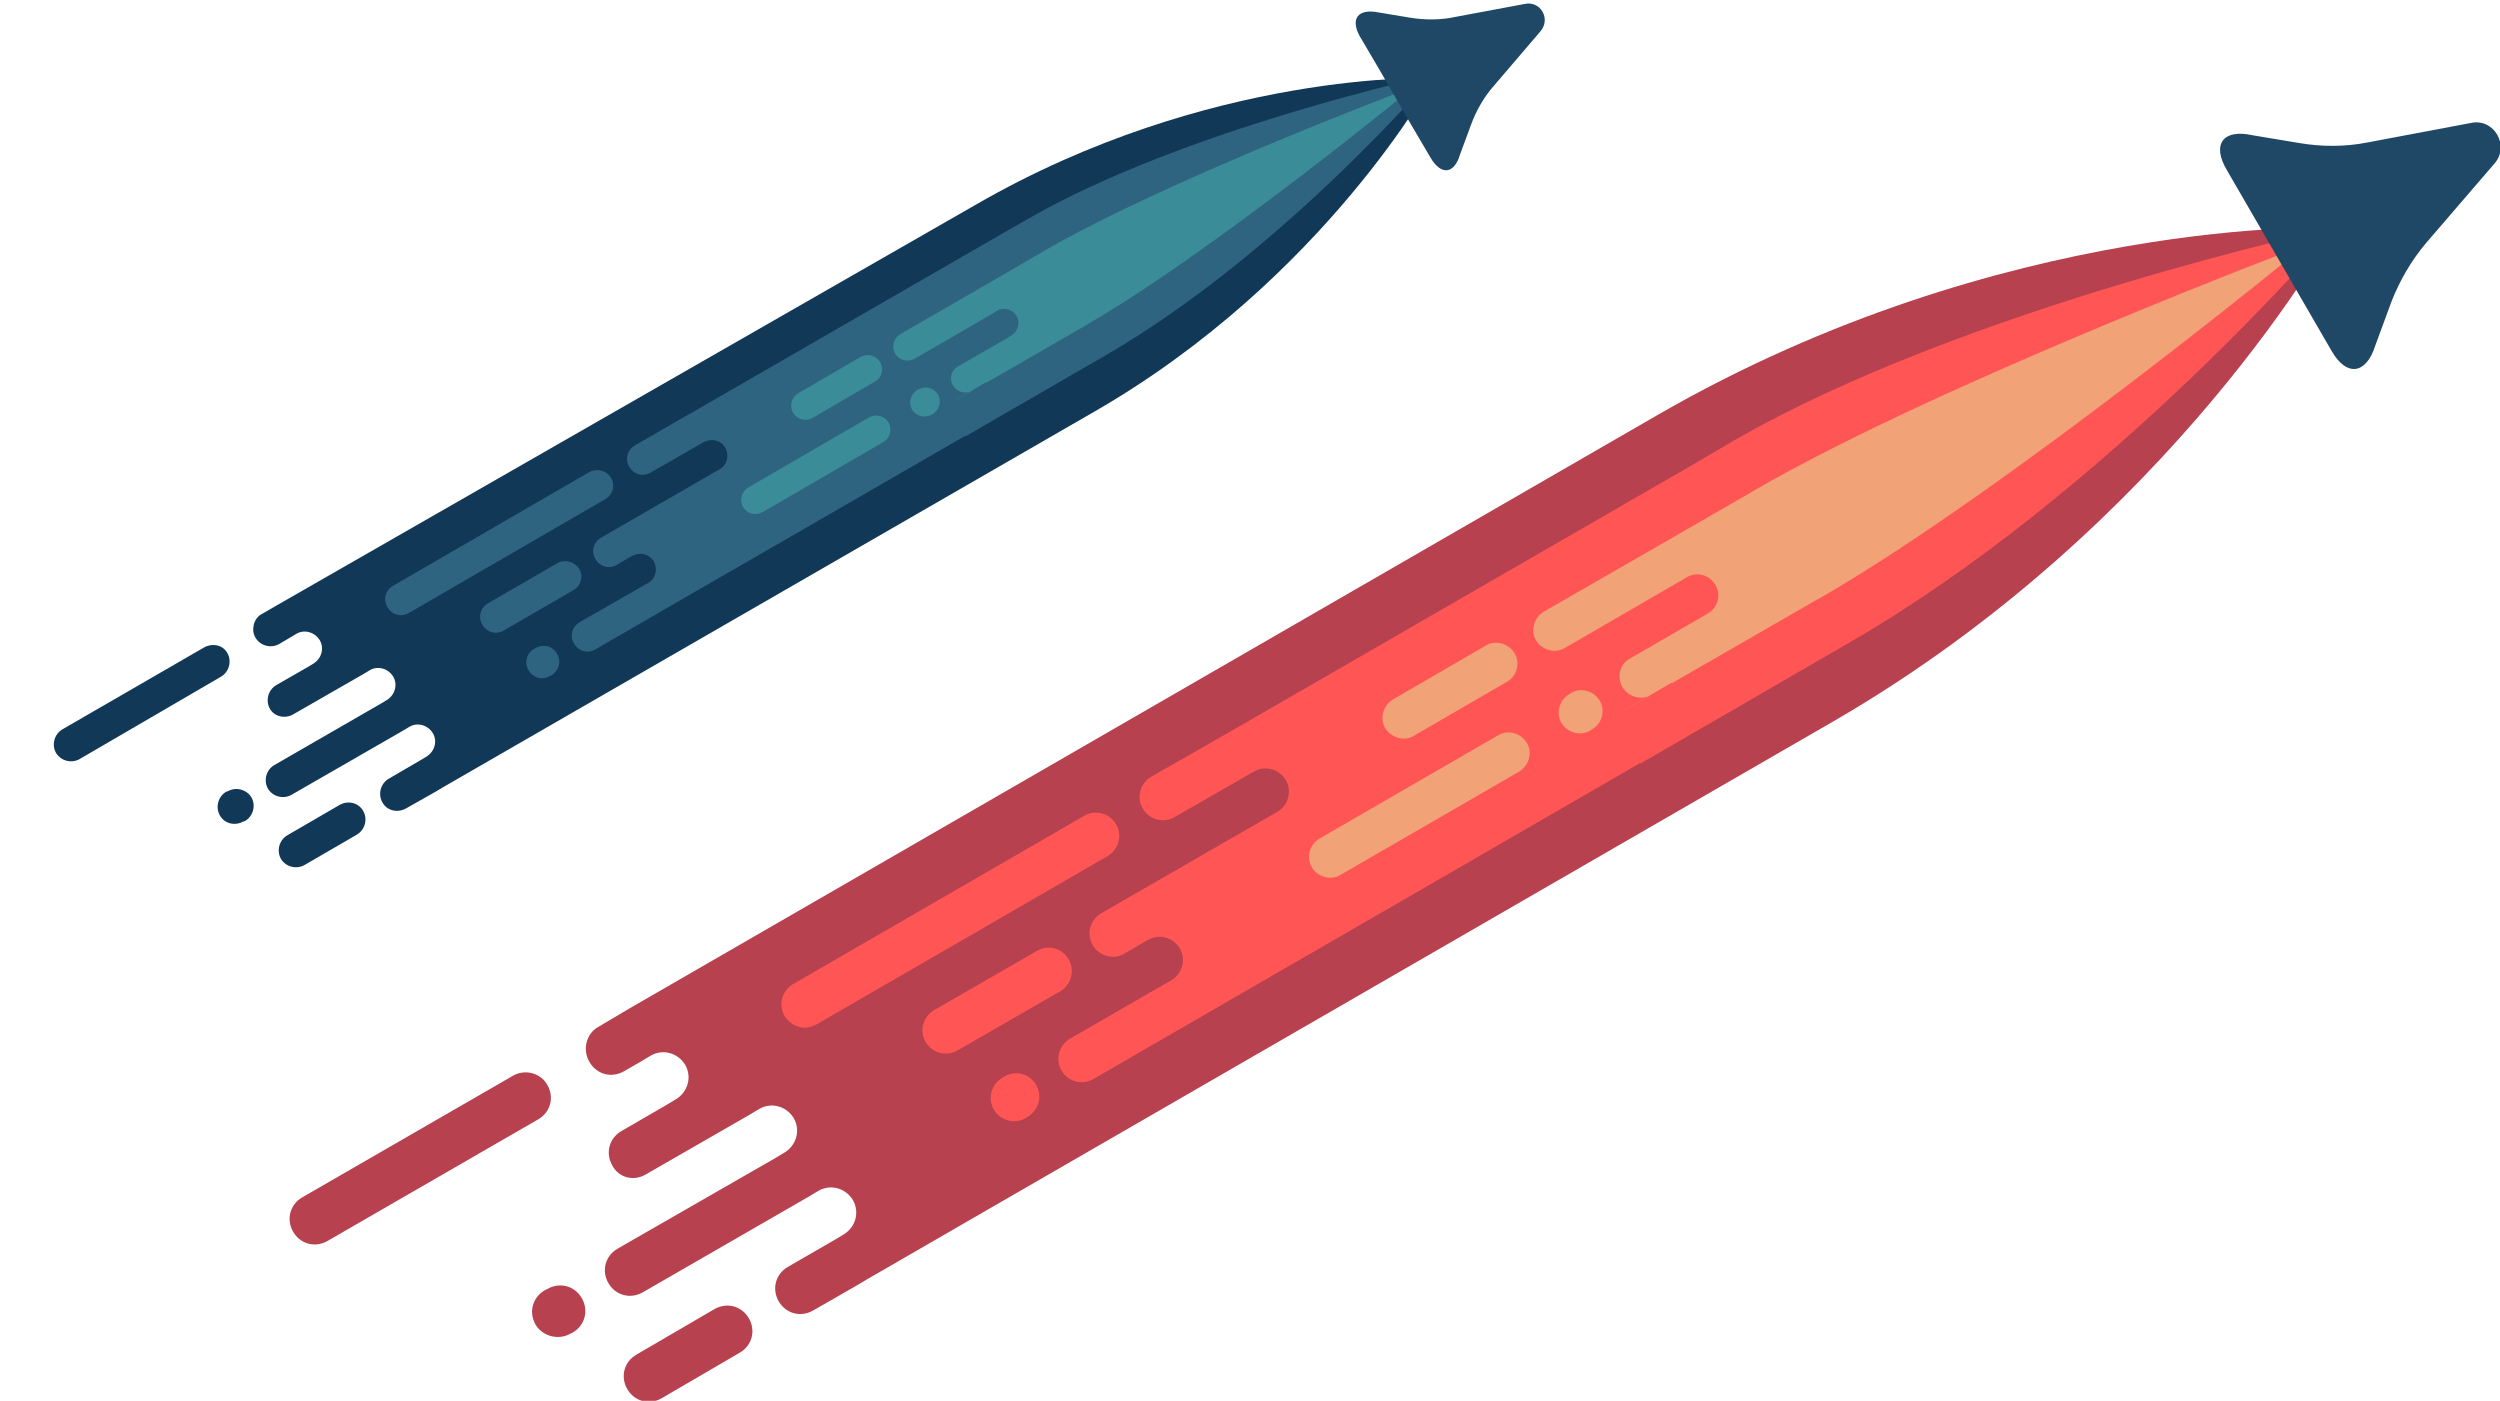 <svg xmlns="http://www.w3.org/2000/svg" viewBox="0 0 384.6 215.5"><g id="blue-rocket"><g id="blue-rocket_1_"><g fill="#113856"><path d="M45.1 109.9l10.8-6.2 1-.6c1.2-.7 2.8-.3 3.6 1 .7 1.2.3 2.8-1 3.6l-1 .6-16.3 9.4c-1.2.7-1.7 2.3-1 3.6.7 1.2 2.3 1.7 3.6 1l17.2-9.9 1-.6c1.2-.7 2.8-.3 3.6 1 .7 1.2.3 2.8-1 3.6l-1 .6-4.8 2.8c-1.2.7-1.7 2.3-1 3.6s2.3 1.7 3.6 1l4.6-2.6 1-.6 100.4-57.9C203.8 42.9 220.6 12 220.6 12s-34.5-1.3-70.5 19.5L43.5 92.6l-3.3 1.9c-1.2.7-1.6 2.4-.9 3.6.7 1.2 2.3 1.7 3.6 1l1.7-1 1-.6c1.2-.7 2.8-.3 3.6 1 .7 1.2.3 2.8-1 3.6l-1 .6-4.7 2.7c-1.2.7-1.7 2.3-1 3.6s2.4 1.6 3.6.9z"/><path d="M52.3 123.8l-8.1 4.7c-1.2.7-1.7 2.3-1 3.6.7 1.2 2.3 1.7 3.6 1l8.1-4.7c1.2-.7 1.7-2.3 1-3.6-.7-1.3-2.3-1.7-3.6-1zM31.4 99.6L9.6 112.2c-1.2.7-1.7 2.3-1 3.6.7 1.2 2.3 1.7 3.6 1L34 104.1c1.2-.7 1.7-2.3 1-3.6s-2.3-1.6-3.6-.9zm6 26.8l.3-.1c1.2-.7 1.7-2.3 1-3.6-.7-1.2-2.3-1.7-3.6-1l-.3.1c-1.2.7-1.7 2.3-1 3.6.7 1.3 2.3 1.7 3.6 1z"/></g><g fill="#2E647F"><path d="M94 73.5c.7 1.2.3 2.6-.9 3.3L62.9 94.3c-1.2.7-2.6.3-3.3-.9-.7-1.2-.3-2.6.9-3.3l30.2-17.5c1.2-.6 2.6-.2 3.3.9zm-8.3 27.1c.7 1.2.3 2.6-.9 3.3l-.2.1c-1.2.7-2.6.3-3.3-.9-.7-1.2-.3-2.6.9-3.3l.2-.1c1.2-.7 2.7-.3 3.3.9zm3.4-13.1c.7 1.2.3 2.6-.9 3.3L77.5 97c-1.2.7-2.6.3-3.3-.9-.7-1.2-.3-2.6.9-3.3l10.7-6.2c1.1-.6 2.6-.2 3.3.9z"/><path d="M158.1 33.7c24.1-13.9 62.5-22.2 62.5-22.2s-23.2 27.3-50.4 43.1l-21.8 12.6v-.1l-35.5 20.5-.9.5-20.4 11.8c-1.2.7-2.6.3-3.3-.9-.7-1.2-.3-2.6.9-3.3l9.6-5.5.9-.5c1.2-.7 1.5-2.1.9-3.3-.7-1.2-2.1-1.5-3.3-.9l-.9.5-1.5.9c-1.2.7-2.6.3-3.3-.9-.7-1.2-.3-2.6.9-3.3l17.3-10 .9-.5c1.2-.7 1.5-2.1.9-3.3-.7-1.2-2.1-1.5-3.3-.9l-.9.5-7.3 4.2c-1.2.7-2.6.3-3.3-.9-.7-1.2-.3-2.6.9-3.3l7.1-4.1.9-.5 48.2-27.8 4.2-2.4z"/></g><g fill="#3A8C99"><path d="M144.3 60.7c-.6-1-1.9-1.4-3-.8l-.2.1c-1 .6-1.4 1.9-.8 3 .6 1 1.9 1.4 3 .8l.2-.1c1-.6 1.4-2 .8-3zm-8.9-5c-.6-1-1.9-1.4-3-.8l-9.6 5.6c-1 .6-1.4 1.9-.8 3 .6 1 1.9 1.4 3 .8l9.6-5.6c1.1-.6 1.4-1.9.8-3zm.5 12.3c1-.6 1.4-1.9.8-3-.6-1-1.9-1.4-3-.8L115.1 75c-1 .6-1.4 1.9-.8 3 .6 1 1.9 1.4 3 .8L135.9 68z"/><path d="M146.6 59.3c.6 1 1.9 1.4 3 .8l-3.7 2.1 5.8-3.4v.1l15.1-8.7.3-.2c19.6-11.3 50.5-36.7 50.5-36.7s-37.6 14.1-57 25.3l-.3.2-8.8 5.1-13 7.5c-1 .6-1.4 1.9-.8 3 .6 1 1.9 1.4 3 .8l11.9-6.9.8-.5c1-.6 2.4-.2 3 .8.6 1 .2 2.4-.8 3l-.8.5-7.3 4.2c-1.2.6-1.5 1.9-.9 3z"/></g><path fill="#1E4866" d="M212 1.9l4.8.8c2.4.4 4.8.4 7.1-.1l10.7-2c2.4-.5 4 2.3 2.4 4.2l-7.1 8.3c-1.6 1.8-2.8 3.9-3.6 6.1l-1.7 4.6c-.9 3-2.9 3.2-4.5.5l-3-5.1-4.9-8.5-3-5.1c-1.5-2.7-.3-4.3 2.8-3.7z"/></g></g><g id="red-rocket"><g id="red-rocket_1_"><path d="M99.3 180.7l16-9.2 1.5-.9c1.9-1.1 4.2-.4 5.3 1.4 1.1 1.9.4 4.2-1.4 5.3l-1.5.9L95 192.1c-1.9 1.1-2.5 3.4-1.4 5.3s3.4 2.5 5.3 1.4l25.5-14.7 1.5-.9c1.9-1.1 4.2-.4 5.3 1.4 1.1 1.9.4 4.2-1.4 5.3l-1.5.9-7.1 4.1c-1.9 1.1-2.5 3.4-1.4 5.3s3.4 2.5 5.3 1.4l6.8-3.9 1.5-.9L282 111c52.4-30.3 77.3-76 77.3-76s-51.1-1.9-104.4 28.9l-158 91.2L92 158c-1.9 1.1-2.4 3.6-1.3 5.4 1.1 1.9 3.4 2.5 5.3 1.4l2.6-1.5 1.5-.9c1.9-1.1 4.2-.4 5.3 1.4 1.1 1.9.4 4.2-1.4 5.3l-1.5.9-6.9 4c-1.9 1.1-2.5 3.4-1.4 5.3.9 1.8 3.2 2.5 5.1 1.4zm10.6 20.7l-12 7c-1.9 1.1-2.5 3.4-1.4 5.3s3.4 2.5 5.3 1.4l12-7c1.9-1.1 2.5-3.4 1.4-5.3s-3.4-2.5-5.3-1.4zm-31-35.9l-32.4 18.7c-1.9 1.1-2.5 3.4-1.4 5.3s3.4 2.5 5.3 1.4l32.4-18.7c1.9-1.1 2.5-3.4 1.4-5.3-1-1.8-3.4-2.5-5.3-1.4zm8.8 39.7l.4-.2c1.9-1.1 2.5-3.4 1.4-5.3s-3.4-2.5-5.3-1.4l-.4.2c-1.9 1.1-2.5 3.4-1.4 5.3 1.1 1.8 3.5 2.4 5.3 1.4z" fill="#B7414F"/><g fill="#FF5655"><path d="M171.7 126.8c1 1.7.4 3.9-1.3 4.9l-44.8 25.9c-1.7 1-3.9.4-4.9-1.3-1-1.7-.4-3.9 1.3-4.9l44.8-25.9c1.7-1 3.9-.4 4.9 1.3zm-12.3 40.1c1 1.7.4 3.9-1.3 4.9l-.3.2c-1.7 1-3.9.4-4.9-1.3-1-1.7-.4-3.9 1.3-4.9l.3-.2c1.8-1 3.9-.4 4.9 1.3zm5-19.3c1 1.7.4 3.9-1.3 4.9l-15.8 9.1c-1.7 1-3.9.4-4.9-1.3-1-1.7-.4-3.9 1.3-4.9l15.8-9.1c1.7-1 3.9-.5 4.9 1.3z"/><path d="M266.7 67.8C302.4 47.2 359.3 35 359.3 35s-34.4 40.5-74.7 63.8l-32.3 18.7v-.1l-52.6 30.4-1.4.8-30.1 17.4c-1.7 1-3.9.4-4.9-1.3-1-1.7-.4-3.9 1.3-4.9l14.2-8.2 1.4-.8c1.7-1 2.3-3.2 1.3-4.9-1-1.7-3.2-2.3-4.9-1.3l-1.4.8-2.2 1.3c-1.7 1-3.9.4-4.9-1.3-1-1.7-.4-3.9 1.3-4.9l25.7-14.8 1.4-.8c1.7-1 2.3-3.2 1.3-4.9-1-1.7-3.2-2.3-4.9-1.3l-1.4.8-10.8 6.2c-1.7 1-3.9.4-4.9-1.3-1-1.7-.4-3.9 1.3-4.9l10.5-6 1.4-.8 71.4-41.2 6.3-3.7z"/></g><g fill="#F2A277"><path d="M246.1 107.8c-.9-1.5-2.9-2.1-4.4-1.2l-.3.2c-1.5.9-2.1 2.9-1.2 4.4.9 1.5 2.9 2.1 4.4 1.2l.3-.2c1.6-.9 2.1-2.9 1.2-4.4zm-13.1-7.3c-.9-1.5-2.9-2.1-4.4-1.2l-14.3 8.3c-1.5.9-2.1 2.9-1.2 4.4.9 1.5 2.9 2.1 4.4 1.2l14.3-8.3c1.6-.9 2.1-2.9 1.2-4.4zm.7 18.2c1.5-.9 2.1-2.9 1.2-4.4-.9-1.5-2.9-2.1-4.4-1.2L203 129c-1.5.9-2.1 2.9-1.2 4.4.9 1.5 2.9 2.1 4.4 1.2l27.5-15.9z"/><path d="M249.6 105.7c.9 1.5 2.9 2.1 4.4 1.2l-5.4 3.1 8.6-5v.1l22.4-12.9.4-.2c29.1-16.8 74.8-54.4 74.8-54.4s-55.7 21-84.5 37.6l-.5.3-13 7.5-19.3 11.1c-1.5.9-2.1 2.9-1.2 4.4.9 1.5 2.9 2.1 4.4 1.2l17.6-10.2 1.2-.7c1.5-.9 3.5-.4 4.4 1.2.9 1.5.4 3.5-1.2 4.4l-1.2.7-10.9 6.3c-1.4.8-1.9 2.8-1 4.3z"/></g><path fill="#1E4866" d="M346.5 20.8l7.2 1.2c3.5.6 7.1.6 10.6-.1l15.9-3c3.5-.7 5.9 3.5 3.6 6.2l-10.5 12.2c-2.3 2.7-4.1 5.8-5.4 9.1l-2.5 6.8c-1.4 4.4-4.4 4.8-6.7.8l-4.4-7.6-7.3-12.6-4.4-7.6c-2.4-4-.6-6.4 3.9-5.4z"/></g></g></svg>